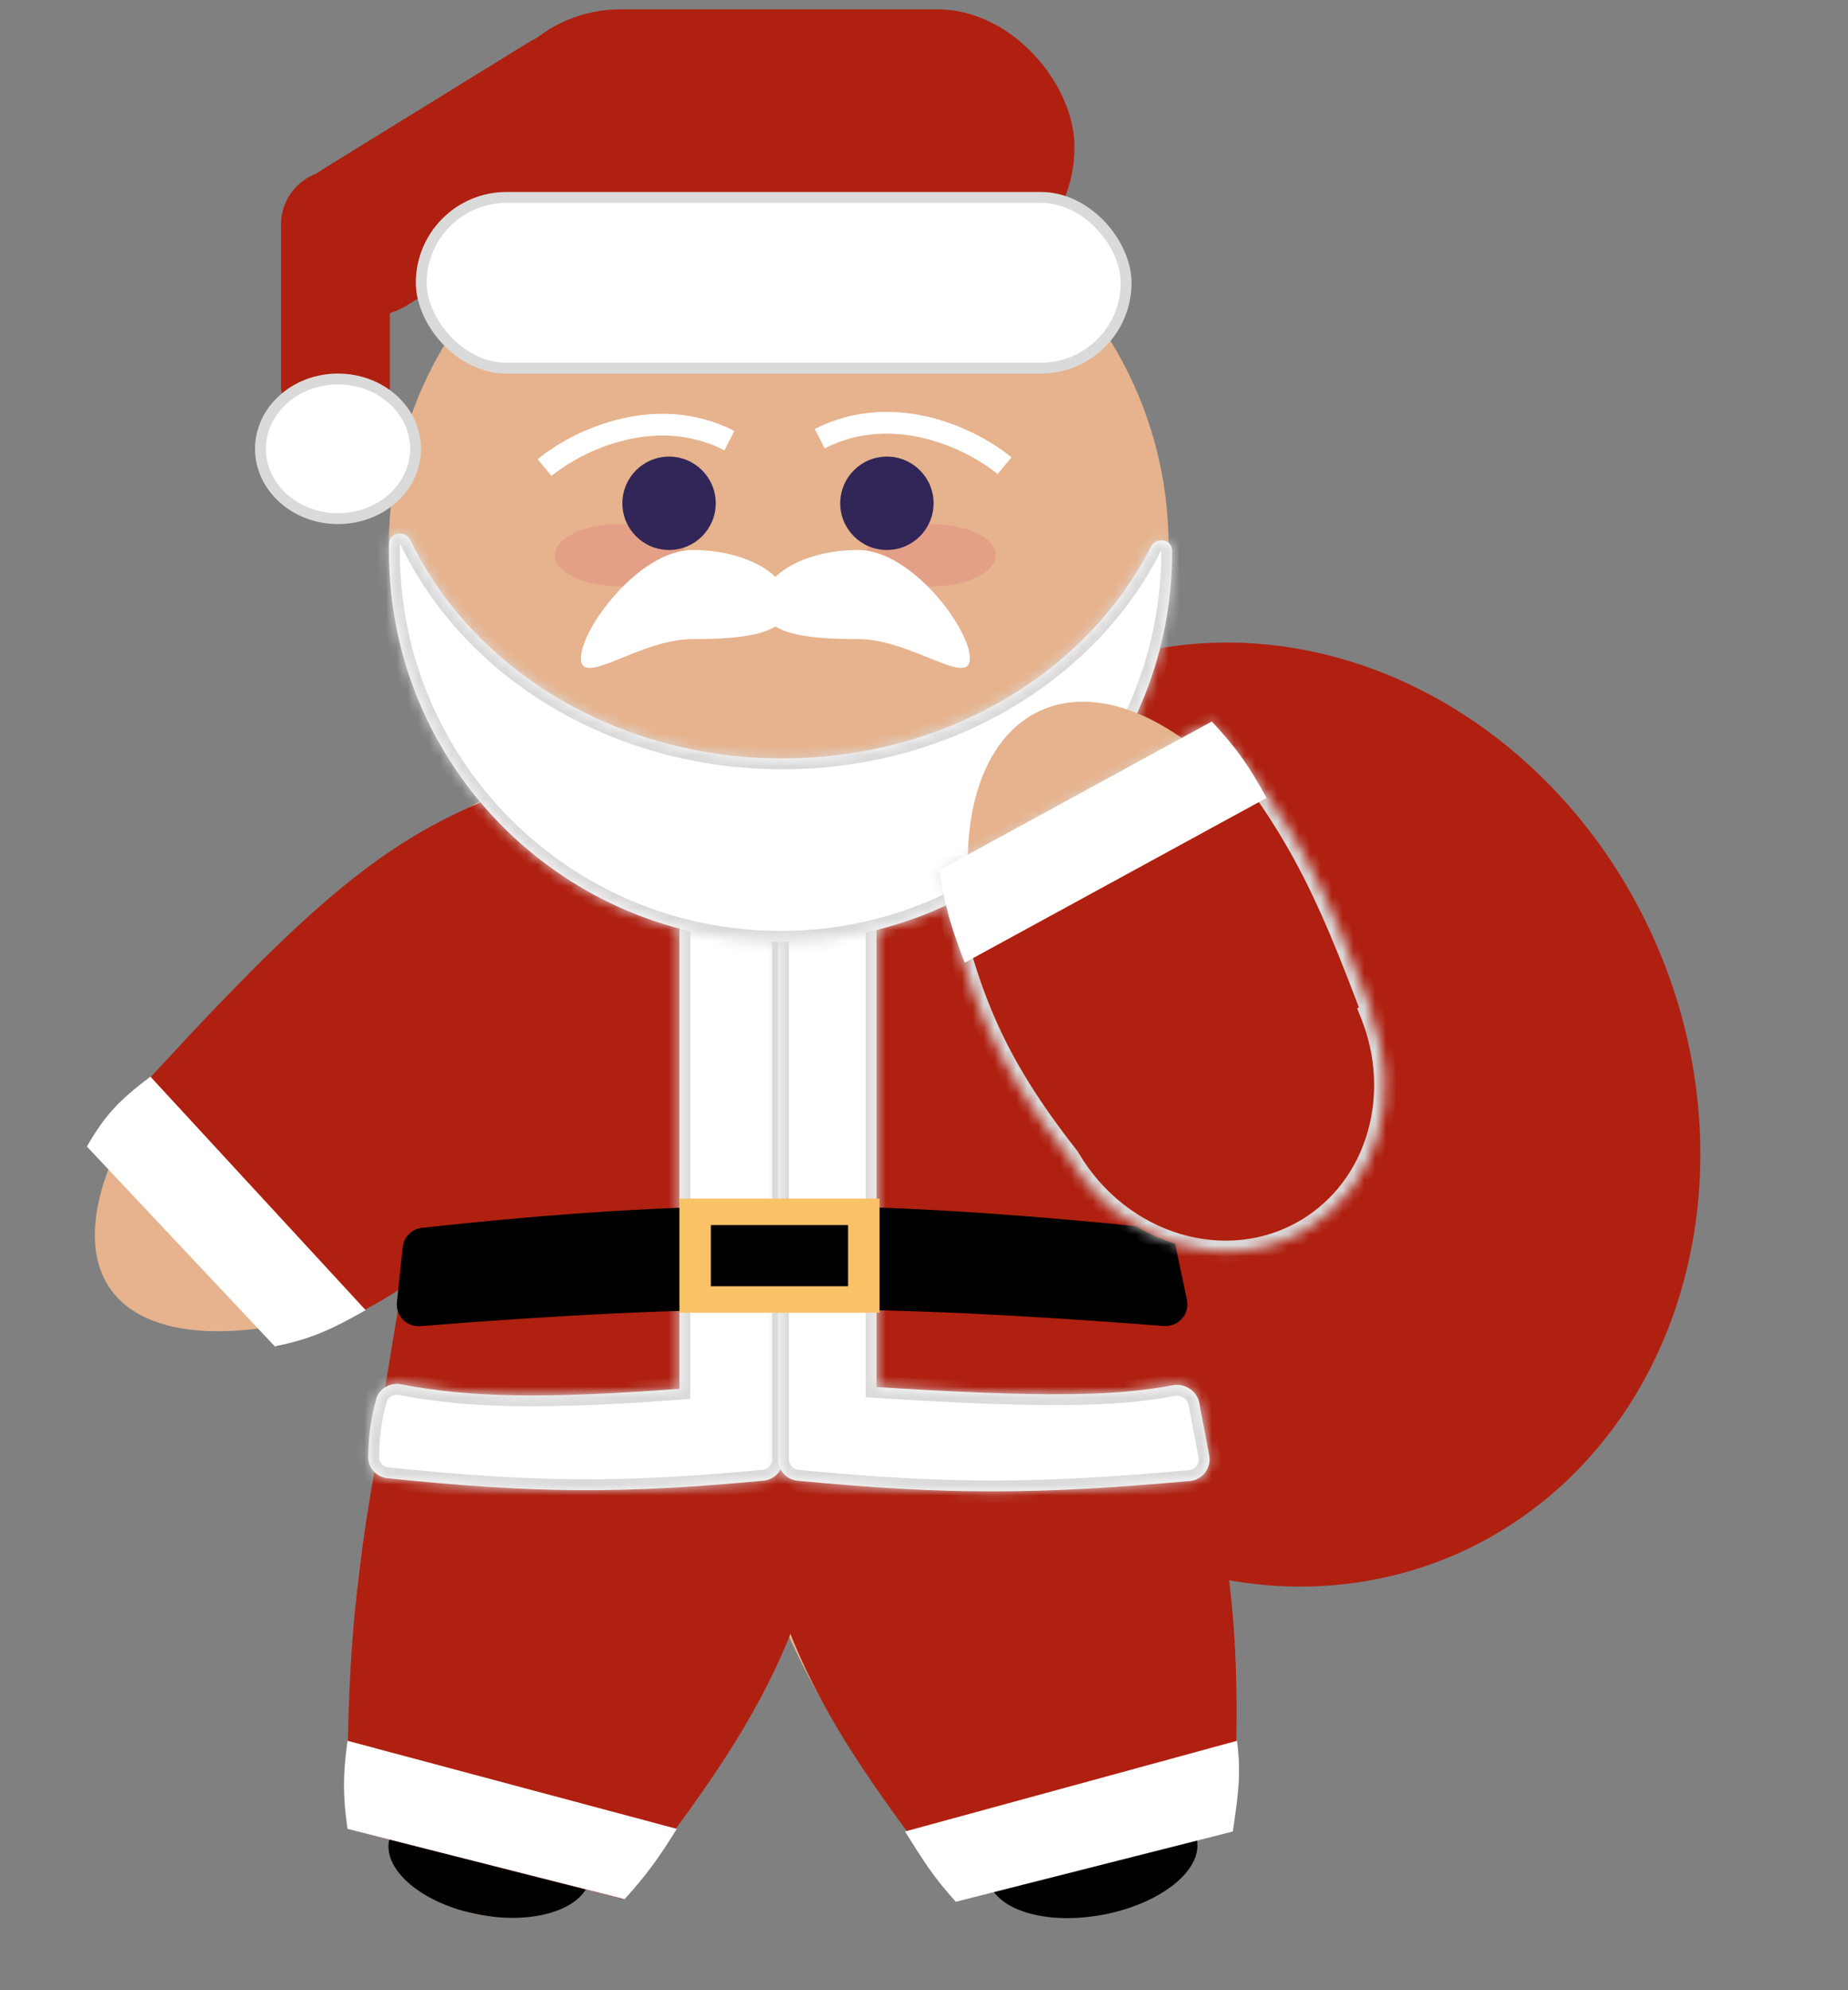 <svg width="170" height="183" viewBox="0 0 170 183" fill="none" xmlns="http://www.w3.org/2000/svg">
<rect x="0" y="0" width="170" height="183" fill="#808080" stroke="none"/>
<ellipse cx="116.251" cy="102.488" rx="39.362" ry="44.133" transform="rotate(-23.624 116.251 102.488)" fill="#AF2010"/>
<ellipse cx="45.509" cy="93.673" rx="43.215" ry="17.655" transform="rotate(-35.096 45.509 93.673)" fill="#E6B38E"/>
<ellipse cx="56.15" cy="134.67" rx="43.215" ry="20.494" transform="rotate(-71.969 56.15 134.67)" fill="#E6B38E"/>
<ellipse rx="43.215" ry="21.066" transform="matrix(-0.31 -0.951 -0.951 0.31 88.904 134.492)" fill="#E6B38E"/>
<ellipse cx="71.635" cy="50.178" rx="35.865" ry="35.865" fill="#E6B38E"/>
<ellipse cx="72.999" cy="95.9" rx="4.294" ry="4.294" fill="#A4688F"/>
<ellipse cx="72.999" cy="113.076" rx="4.294" ry="4.294" fill="#A4688F"/>
<path d="M44.095 75.149C44.254 74.184 45.089 73.476 46.068 73.476H97.604C98.556 73.476 99.376 74.146 99.564 75.079L110.494 129.056C110.727 130.21 109.912 131.316 108.74 131.439C80.782 134.364 64.319 134.495 36.924 131.444C35.787 131.317 34.985 130.261 35.172 129.133L44.095 75.149Z" fill="#AF2010"/>
<path d="M44.371 73.714L59.162 93.276C46.267 109.209 42.902 118.039 25.526 123.811L8.229 105.26C26.747 84.651 33.954 78.101 44.371 73.714Z" fill="#AF2010"/>
<ellipse cx="45.032" cy="170.999" rx="9.41" ry="5.151" transform="rotate(10.699 45.032 170.999)" fill="black"/>
<ellipse rx="9.753" ry="5.151" transform="matrix(-0.983 0.186 0.186 0.983 100.518 171)" fill="black"/>
<path d="M35.547 129.52L76.816 129.52C75.985 149.197 69.245 159.183 57.254 174.608L31.967 168.167C31.853 152.733 32.592 144.262 35.547 129.52Z" fill="#AF2010"/>
<path d="M109.879 129.52L68.61 129.52C69.441 149.196 76.18 159.182 88.172 174.607L113.459 168.166C114.199 152.644 113.753 144.13 109.879 129.52Z" fill="#AF2010"/>
<ellipse cx="57.016" cy="51.051" rx="5.964" ry="2.863" fill="#E07272" fill-opacity="0.3"/>
<ellipse cx="85.643" cy="51.051" rx="5.964" ry="2.863" fill="#E07272" fill-opacity="0.3"/>
<path d="M75.407 40.339C82.375 36.79 89.643 40.517 92.406 42.824" stroke="white" stroke-width="2"/>
<path d="M67.097 40.514C60.129 36.965 52.861 40.692 50.098 42.999" stroke="white" stroke-width="2"/>
<rect x="44.454" y="0.856" width="54.391" height="25.287" rx="12.644" fill="#AF2010"/>
<rect x="23.379" y="19.459" width="37.079" height="14.712" rx="7.356" transform="rotate(-31.654 23.379 19.459)" fill="#AF2010"/>
<rect x="25.847" y="15.648" width="10.019" height="24.81" rx="5.01" fill="#AF2010"/>
<path d="M38.229 41.271C38.229 44.77 35.082 47.689 31.095 47.689C27.107 47.689 23.961 44.77 23.961 41.271C23.961 37.771 27.107 34.852 31.095 34.852C35.082 34.852 38.229 37.771 38.229 41.271Z" fill="white" stroke="#DADADA"/>
<rect x="38.751" y="18.153" width="64.842" height="15.699" rx="7.85" fill="white" stroke="#DADADA"/>
<path d="M104.931 63.172C106.406 61.744 108.829 62.072 109.862 63.846V63.846C110.648 65.194 110.33 66.914 109.115 67.893L82.511 89.32C79.859 91.456 75.92 89.511 76.003 86.107L76.032 84.94C76.072 83.277 77.143 81.821 78.695 81.221C90.433 76.685 96.701 71.141 104.931 63.172Z" fill="#AF2010"/>
<path d="M31.967 160.072L62.264 168.173C60.554 170.904 59.528 172.348 57.456 174.635L31.967 168.173C31.526 165.01 31.543 163.236 31.967 160.072Z" fill="white"/>
<path d="M113.792 160.072L83.257 168.412C84.966 171.142 85.854 172.587 87.926 174.874L113.415 168.412C113.856 165.248 114.216 163.236 113.792 160.072Z" fill="white"/>
<path d="M7.994 105.429C9.638 102.569 10.915 101.207 13.836 99.001L33.636 120.472C30.56 122.204 28.793 123.078 25.287 123.811L7.994 105.429Z" fill="white"/>
<circle cx="61.548" cy="46.28" r="4.294" fill="#322658"/>
<ellipse cx="81.587" cy="46.28" rx="4.294" ry="4.294" fill="#322658"/>
<mask id="path-29-inside-1_1548_56356" fill="white">
<path fill-rule="evenodd" clip-rule="evenodd" d="M64.657 83.662C63.495 83.572 62.502 84.491 62.502 85.656V127.71C50.077 128.628 43.248 128.52 36.918 127.296C35.891 127.097 34.855 127.683 34.591 128.695C34.069 130.697 33.889 132.201 33.876 134.006C33.869 135.001 34.641 135.82 35.63 135.924C49.13 137.333 57.292 137.371 70.238 136.153C71.262 136.056 72.044 135.195 72.044 134.167V129.207V129.102V86.087C72.044 85.043 71.241 84.174 70.2 84.093L64.657 83.662Z"/>
</mask>
<path fill-rule="evenodd" clip-rule="evenodd" d="M64.657 83.662C63.495 83.572 62.502 84.491 62.502 85.656V127.71C50.077 128.628 43.248 128.52 36.918 127.296C35.891 127.097 34.855 127.683 34.591 128.695C34.069 130.697 33.889 132.201 33.876 134.006C33.869 135.001 34.641 135.82 35.63 135.924C49.13 137.333 57.292 137.371 70.238 136.153C71.262 136.056 72.044 135.195 72.044 134.167V129.207V129.102V86.087C72.044 85.043 71.241 84.174 70.2 84.093L64.657 83.662Z" fill="white"/>
<path d="M64.657 83.662L64.735 82.665L64.735 82.665L64.657 83.662ZM62.502 127.71L62.576 128.707L63.502 128.638V127.71H62.502ZM36.918 127.296L36.728 128.278L36.728 128.278L36.918 127.296ZM34.591 128.695L33.623 128.443L33.623 128.443L34.591 128.695ZM33.876 134.006L32.876 133.999L33.876 134.006ZM35.63 135.924L35.527 136.918L35.527 136.918L35.63 135.924ZM70.238 136.153L70.332 137.148L70.332 137.148L70.238 136.153ZM70.2 84.093L70.277 83.096L70.277 83.096L70.2 84.093ZM63.502 85.656C63.502 85.073 63.999 84.614 64.58 84.659L64.735 82.665C62.991 82.53 61.502 83.908 61.502 85.656H63.502ZM63.502 127.71V85.656H61.502V127.71H63.502ZM36.728 128.278C43.192 129.528 50.129 129.627 62.576 128.707L62.428 126.712C50.025 127.629 43.304 127.513 37.108 126.314L36.728 128.278ZM35.558 128.948C35.676 128.496 36.166 128.169 36.728 128.278L37.108 126.314C35.616 126.026 34.033 126.87 33.623 128.443L35.558 128.948ZM34.876 134.014C34.889 132.29 35.057 130.868 35.558 128.948L33.623 128.443C33.08 130.525 32.89 132.112 32.876 133.999L34.876 134.014ZM35.734 134.929C35.228 134.876 34.873 134.465 34.876 134.014L32.876 133.999C32.865 135.537 34.054 136.764 35.527 136.918L35.734 134.929ZM70.144 135.157C57.266 136.369 49.17 136.332 35.734 134.929L35.527 136.918C49.09 138.334 57.319 138.373 70.332 137.148L70.144 135.157ZM71.044 134.167C71.044 134.68 70.653 135.109 70.144 135.157L70.332 137.148C71.87 137.003 73.044 135.71 73.044 134.167H71.044ZM71.044 129.207V134.167H73.044V129.207H71.044ZM71.044 129.102V129.207H73.044V129.102H71.044ZM71.044 86.087V129.102H73.044V86.087H71.044ZM70.122 85.09C70.643 85.131 71.044 85.565 71.044 86.087H73.044C73.044 84.52 71.839 83.218 70.277 83.096L70.122 85.09ZM64.58 84.659L70.122 85.09L70.277 83.096L64.735 82.665L64.58 84.659Z" fill="#DADADA" mask="url(#path-29-inside-1_1548_56356)"/>
<mask id="path-31-inside-2_1548_56356" fill="white">
<path fill-rule="evenodd" clip-rule="evenodd" d="M73.567 83.495C72.463 83.495 71.567 84.391 71.567 85.495V129.066V129.207V134.171C71.567 135.197 72.347 136.058 73.369 136.157C87.195 137.493 95.728 137.423 109.456 136.181C110.629 136.075 111.456 134.979 111.237 133.823L110.325 129.012C110.109 127.876 108.98 127.164 107.845 127.384C102.608 128.402 95.688 128.502 80.633 127.543V85.495C80.633 84.391 79.737 83.495 78.633 83.495H73.567Z"/>
</mask>
<path fill-rule="evenodd" clip-rule="evenodd" d="M73.567 83.495C72.463 83.495 71.567 84.391 71.567 85.495V129.066V129.207V134.171C71.567 135.197 72.347 136.058 73.369 136.157C87.195 137.493 95.728 137.423 109.456 136.181C110.629 136.075 111.456 134.979 111.237 133.823L110.325 129.012C110.109 127.876 108.98 127.164 107.845 127.384C102.608 128.402 95.688 128.502 80.633 127.543V85.495C80.633 84.391 79.737 83.495 78.633 83.495H73.567Z" fill="white"/>
<path d="M73.369 136.157L73.465 135.161L73.465 135.161L73.369 136.157ZM109.456 136.181L109.366 135.186L109.366 135.186L109.456 136.181ZM111.237 133.823L112.219 133.636L112.219 133.636L111.237 133.823ZM110.325 129.012L111.307 128.825L111.307 128.825L110.325 129.012ZM107.845 127.384L108.036 128.366L108.036 128.366L107.845 127.384ZM80.633 127.543H79.633V128.481L80.569 128.541L80.633 127.543ZM72.567 85.495C72.567 84.943 73.015 84.495 73.567 84.495V82.495C71.91 82.495 70.567 83.838 70.567 85.495H72.567ZM72.567 129.066V85.495H70.567V129.066H72.567ZM72.567 129.207V129.066H70.567V129.207H72.567ZM72.567 134.171V129.207H70.567V134.171H72.567ZM73.465 135.161C72.957 135.112 72.567 134.683 72.567 134.171H70.567C70.567 135.711 71.737 137.004 73.272 137.152L73.465 135.161ZM109.366 135.186C95.695 136.422 87.224 136.491 73.465 135.161L73.272 137.152C87.166 138.494 95.762 138.424 109.546 137.177L109.366 135.186ZM110.254 134.009C110.363 134.586 109.95 135.133 109.366 135.186L109.546 137.177C111.307 137.018 112.548 135.373 112.219 133.636L110.254 134.009ZM109.342 129.198L110.254 134.009L112.219 133.636L111.307 128.825L109.342 129.198ZM108.036 128.366C108.666 128.243 109.237 128.644 109.342 129.198L111.307 128.825C110.982 127.107 109.295 126.084 107.654 126.402L108.036 128.366ZM80.569 128.541C95.617 129.5 102.656 129.411 108.036 128.366L107.654 126.402C102.559 127.393 95.759 127.505 80.696 126.545L80.569 128.541ZM79.633 85.495V127.543H81.633V85.495H79.633ZM78.633 84.495C79.185 84.495 79.633 84.943 79.633 85.495H81.633C81.633 83.838 80.289 82.495 78.633 82.495V84.495ZM73.567 84.495H78.633V82.495H73.567V84.495Z" fill="#DADADA" mask="url(#path-31-inside-2_1548_56356)"/>
<mask id="path-33-inside-3_1548_56356" fill="white">
<path fill-rule="evenodd" clip-rule="evenodd" d="M107.829 50.627C107.825 49.565 106.34 49.346 105.859 50.295C100.051 61.757 87.059 69.74 71.965 69.74C56.605 69.74 43.423 61.475 37.771 49.689C37.31 48.728 35.814 48.916 35.792 49.981C35.787 50.232 35.784 50.484 35.784 50.737C35.784 70.544 51.912 86.602 71.806 86.602C91.701 86.602 107.829 70.544 107.829 50.737C107.829 50.7 107.829 50.664 107.829 50.627Z"/>
</mask>
<path fill-rule="evenodd" clip-rule="evenodd" d="M107.829 50.627C107.825 49.565 106.34 49.346 105.859 50.295C100.051 61.757 87.059 69.74 71.965 69.74C56.605 69.74 43.423 61.475 37.771 49.689C37.31 48.728 35.814 48.916 35.792 49.981C35.787 50.232 35.784 50.484 35.784 50.737C35.784 70.544 51.912 86.602 71.806 86.602C91.701 86.602 107.829 70.544 107.829 50.737C107.829 50.7 107.829 50.664 107.829 50.627Z" fill="white"/>
<path d="M105.859 50.295L106.751 50.747L105.859 50.295ZM107.829 50.627L108.829 50.624L107.829 50.627ZM104.967 49.843C99.344 60.94 86.717 68.74 71.965 68.74V70.74C87.402 70.74 100.758 62.575 106.751 50.747L104.967 49.843ZM71.965 68.74C56.953 68.74 44.143 60.664 38.672 49.256L36.869 50.121C42.703 62.287 56.257 70.74 71.965 70.74V68.74ZM36.784 50.737C36.784 50.491 36.787 50.246 36.792 50.002L34.792 49.96C34.787 50.218 34.784 50.477 34.784 50.737H36.784ZM71.806 85.602C52.46 85.602 36.784 69.988 36.784 50.737H34.784C34.784 71.101 51.364 87.602 71.806 87.602V85.602ZM106.829 50.737C106.829 69.988 91.153 85.602 71.806 85.602V87.602C92.249 87.602 108.829 71.101 108.829 50.737H106.829ZM106.829 50.63C106.829 50.666 106.829 50.701 106.829 50.737H108.829C108.829 50.699 108.829 50.662 108.829 50.624L106.829 50.63ZM38.672 49.256C38.228 48.331 37.284 47.974 36.48 48.084C35.652 48.199 34.815 48.847 34.792 49.96L36.792 50.002C36.792 49.987 36.794 49.992 36.787 50.008C36.78 50.025 36.77 50.041 36.757 50.053C36.734 50.077 36.726 50.069 36.754 50.066C36.781 50.062 36.81 50.067 36.83 50.077C36.838 50.081 36.844 50.085 36.849 50.09C36.853 50.094 36.86 50.103 36.869 50.121L38.672 49.256ZM106.751 50.747C106.76 50.729 106.768 50.72 106.772 50.716C106.777 50.712 106.783 50.708 106.791 50.704C106.811 50.695 106.839 50.69 106.865 50.694C106.892 50.699 106.884 50.706 106.862 50.682C106.85 50.669 106.839 50.653 106.833 50.637C106.826 50.62 106.829 50.616 106.829 50.63L108.829 50.624C108.825 49.515 108.005 48.851 107.181 48.719C106.38 48.592 105.43 48.929 104.967 49.843L106.751 50.747Z" fill="#DADADA" mask="url(#path-33-inside-3_1548_56356)"/>
<path d="M37.047 114.678C37.145 113.743 37.888 113.002 38.822 112.901C64.296 110.146 79.833 110.243 106.368 112.928C107.233 113.015 107.95 113.654 108.129 114.505L109.185 119.522C109.46 120.83 108.4 122.035 107.067 121.931C80.811 119.891 64.998 119.837 38.671 121.946C37.421 122.046 36.382 120.987 36.514 119.74L37.047 114.678Z" fill="black"/>
<path fill-rule="evenodd" clip-rule="evenodd" d="M80.909 110.214H62.502V120.71H80.909V110.214ZM78.019 112.648H65.392V118.276H78.019V112.648Z" fill="#F9C267"/>
<ellipse rx="26.167" ry="15.189" transform="matrix(-0.421 -0.907 -0.907 0.421 106.666 89.106)" fill="#E6B38E"/>
<mask id="path-38-inside-4_1548_56356" fill="white">
<path fill-rule="evenodd" clip-rule="evenodd" d="M126.247 93.093C122.022 81.865 119.288 75.765 111.448 66.446L86.502 80.132C88.812 91.099 91.147 97.311 98.302 106.428C98.321 106.462 98.341 106.495 98.361 106.529C103.078 114.5 112.842 117.426 120.169 113.064C126.765 109.138 129.137 100.644 126.103 93.172L126.247 93.093Z"/>
</mask>
<path fill-rule="evenodd" clip-rule="evenodd" d="M126.247 93.093C122.022 81.865 119.288 75.765 111.448 66.446L86.502 80.132C88.812 91.099 91.147 97.311 98.302 106.428C98.321 106.462 98.341 106.495 98.361 106.529C103.078 114.5 112.842 117.426 120.169 113.064C126.765 109.138 129.137 100.644 126.103 93.172L126.247 93.093Z" fill="#AF2010"/>
<path d="M111.448 66.446L112.213 65.802L111.685 65.175L110.967 65.569L111.448 66.446ZM126.247 93.093L126.732 93.968L127.487 93.549L127.183 92.741L126.247 93.093ZM86.502 80.132L86.021 79.255L85.37 79.612L85.523 80.338L86.502 80.132ZM98.302 106.428L99.165 105.924L99.131 105.864L99.088 105.81L98.302 106.428ZM98.361 106.529L99.222 106.02L99.222 106.02L98.361 106.529ZM120.169 113.064L120.68 113.924L120.68 113.924L120.169 113.064ZM126.103 93.172L125.619 92.298L124.843 92.727L125.177 93.549L126.103 93.172ZM110.683 67.09C118.42 76.287 121.106 82.27 125.311 93.445L127.183 92.741C122.938 81.461 120.156 75.243 112.213 65.802L110.683 67.09ZM86.983 81.009L111.929 67.323L110.967 65.569L86.021 79.255L86.983 81.009ZM99.088 105.81C92.049 96.841 89.767 90.78 87.48 79.926L85.523 80.338C87.857 91.418 90.245 97.781 97.515 107.045L99.088 105.81ZM99.222 106.02C99.203 105.988 99.184 105.956 99.165 105.924L97.438 106.931C97.459 106.967 97.48 107.003 97.501 107.039L99.222 106.02ZM119.657 112.205C112.871 116.245 103.698 113.583 99.222 106.02L97.501 107.039C102.459 115.417 112.812 118.607 120.68 113.924L119.657 112.205ZM125.177 93.549C128.051 100.627 125.771 108.566 119.657 112.205L120.68 113.924C127.759 109.71 130.223 100.66 127.03 92.796L125.177 93.549ZM125.762 92.218L125.619 92.298L126.588 94.047L126.732 93.968L125.762 92.218Z" fill="#DADADA" mask="url(#path-38-inside-4_1548_56356)"/>
<path d="M86.434 80.003L111.476 66.346C113.913 68.945 115.019 70.663 116.514 73.371L88.743 88.522C87.566 85.435 86.88 83.374 86.434 80.003Z" fill="white"/>
<path d="M72.522 55.553C72.522 58.302 68.575 58.768 63.706 58.768C58.837 58.768 53.438 63.281 53.438 60.531C53.438 57.782 58.837 50.574 63.706 50.574C68.575 50.574 72.522 52.803 72.522 55.553Z" fill="white"/>
<path d="M70.136 55.553C70.136 58.302 74.083 58.768 78.952 58.768C83.821 58.768 89.221 63.281 89.221 60.531C89.221 57.782 83.821 50.574 78.952 50.574C74.083 50.574 70.136 52.803 70.136 55.553Z" fill="white"/>
</svg>
